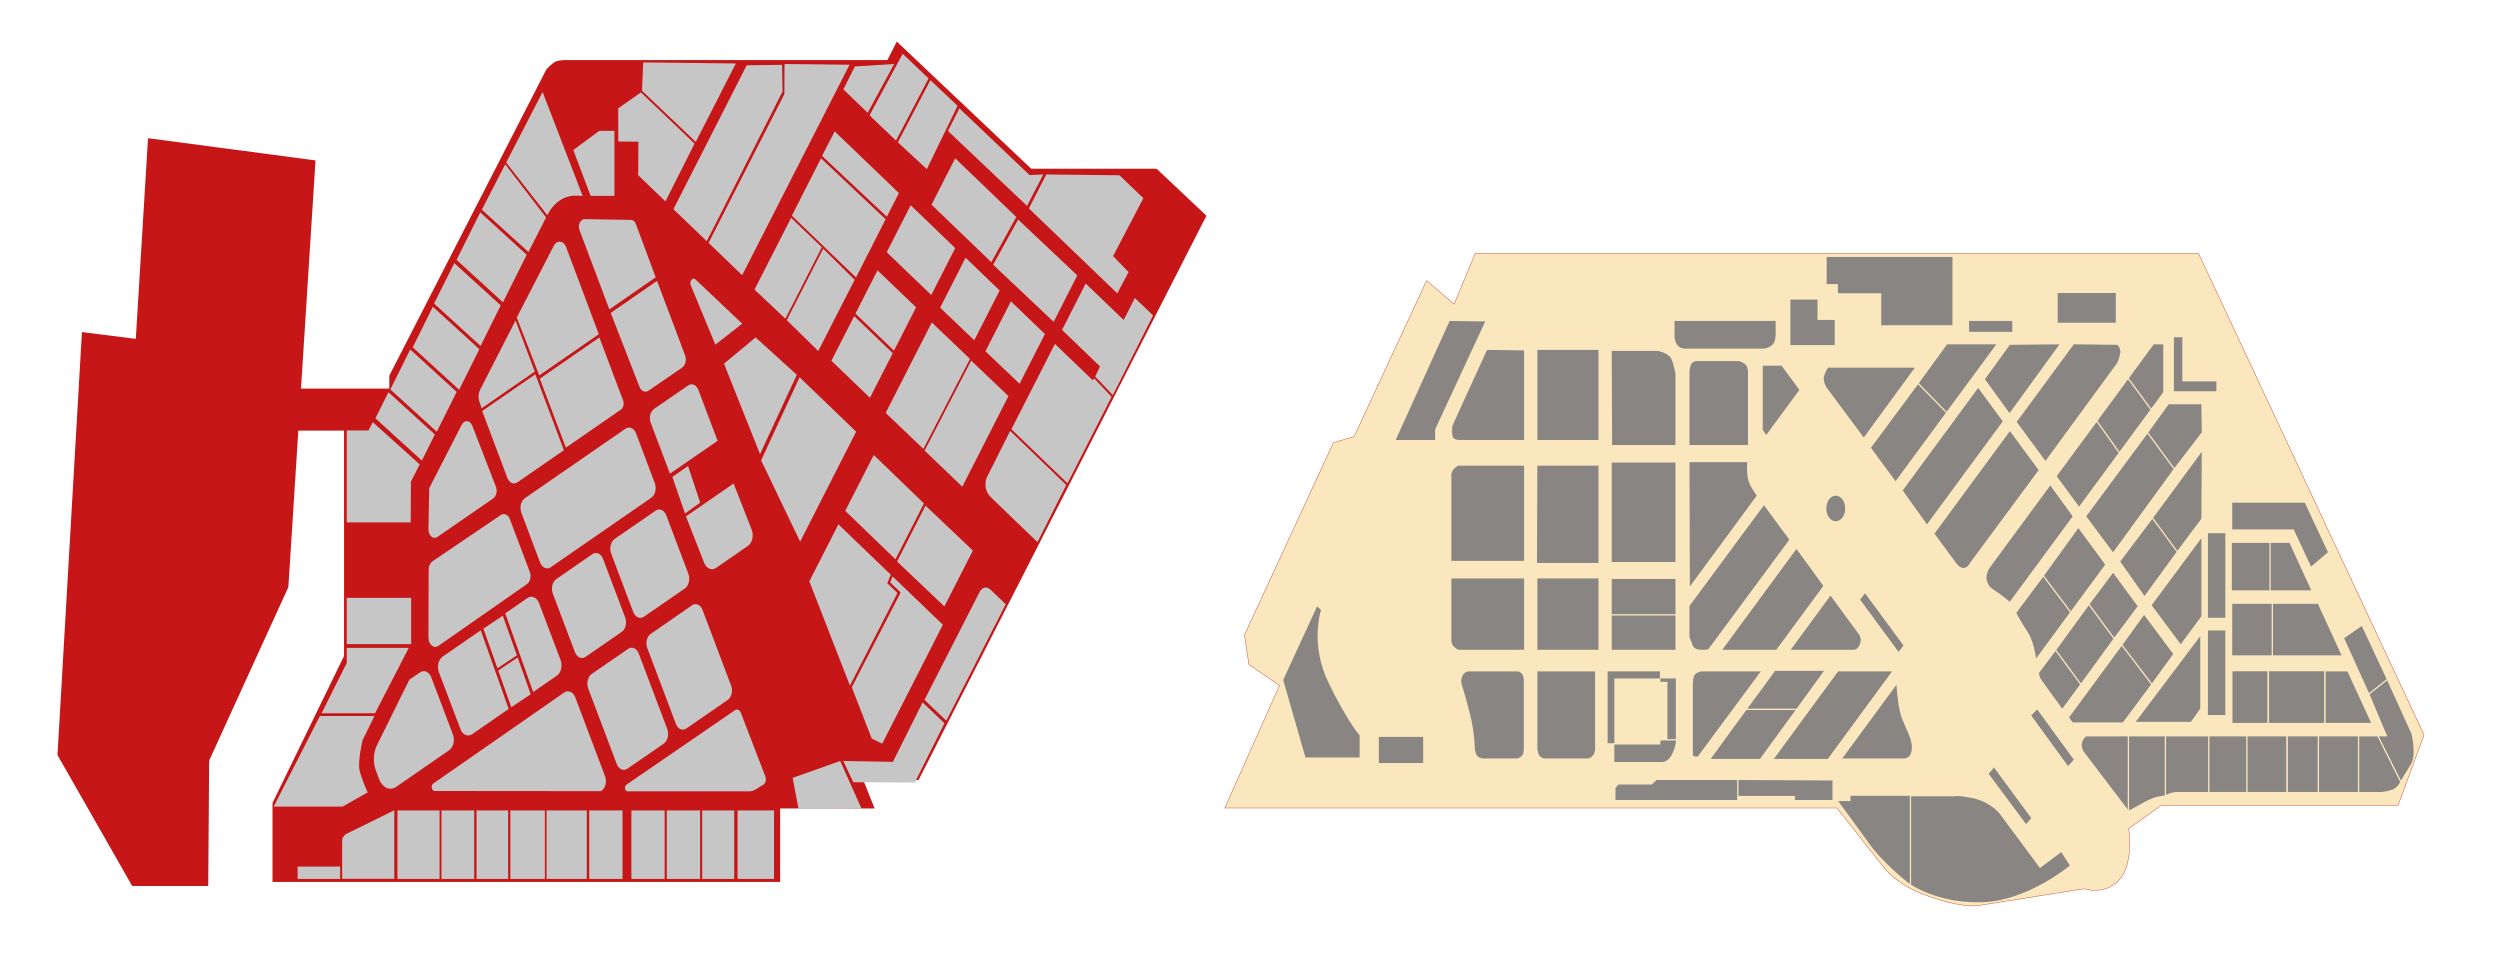 <?xml version="1.0" encoding="utf-8"?>
<!-- Generator: Adobe Illustrator 26.2.1, SVG Export Plug-In . SVG Version: 6.00 Build 0)  -->
<svg version="1.1" xmlns="http://www.w3.org/2000/svg" xmlns:xlink="http://www.w3.org/1999/xlink" x="0px" y="0px"
	 width="1076.478px" height="420.261px" viewBox="0 0 1076.478 420.261"
	 style="enable-background:new 0 0 1076.478 420.261;" xml:space="preserve">
<g id="floor">
	<path style="fill:#C71618;" d="M519.479,92.877l-21.445-20.209h-53.994l-57.891-54.771
		l-4.066,7.98H243.266c0,0-1.973-0.068-3.703,0.527
		c-1.73,0.594-4.289,3.457-4.289,3.457l-67.641,131.881v5.578h-38.025
		l6.254-98.244l-72.123-9.568l-5.262,86.412l-23.197-2.928L24.752,325.125
		l32.166,56.367h32.744l0.393-53.977l34.111-74.713l4.291-67.4h19.686v97.049
		l-30.801,63.281v34.031h218.574v-31.641h40.682l-4.875-12.228h23.783L519.479,92.877z"/>
	<path style="fill:#FAE7BE;stroke:#C4311E;stroke-width:0.173;stroke-miterlimit:10;" d="M614.288,120.809
		l11.861,10.191l9.096-21.936h311.396l97.139,207.389l-11.211,30.357H930.558
		l-13.971,9.971c0,0,1.996,12.842-2.678,20.172c-5.93,9.297-16.652,5.75-16.652,5.75
		l-45.967,7.316c0,0-7.668,1.107-23.879-5.26
		c-10.883-4.271-15.922-10.834-15.922-10.834l-20.541-26.008H527.384l23.555-52.734
		l-13.16-9.086l-1.947-12.627l38.334-82.865l8.938-2.662L614.288,120.809z"/>
</g>
<g id="grand1">
	<path style="fill:#C6C6C6;" d="M282.907,120.928l-19.936,13.816l12.387,31.818
		c0.726,1.86,2.468,2.657,3.871,1.661l14.468-9.897
		c1.452-0.996,2.032-3.388,1.306-5.314L282.907,120.928z"/>
	<path style="fill:#C6C6C6;" d="M271.681,94.69l-19.936-0.332
		c-1.79-0.066-3,2.524-2.226,4.716l12.871,34.142l19.936-13.816l-8.516-22.917
		C273.423,95.421,272.601,94.69,271.681,94.69z"/>
	<path style="fill:#C6C6C6;" d="M277.294,265.536l17.613-12.156
		c1.694-1.196,2.371-3.985,1.5-6.31l-9.484-25.109
		c-0.871-2.325-2.952-3.255-4.645-2.059l-17.613,12.156
		c-1.694,1.196-2.371,3.985-1.5,6.31l9.484,25.109
		C273.52,265.801,275.601,266.731,277.294,265.536z"/>
	<path style="fill:#C6C6C6;" d="M323.698,228.138l-7.813-19.942l-20.516,14.149l7.813,19.942
		c0.968,2.524,3.242,3.521,5.129,2.258l13.742-9.499
		C323.892,233.785,324.666,230.663,323.698,228.138z"/>
	<path style="fill:#C6C6C6;" d="M281.649,176.061c-1.645,1.129-2.274,3.786-1.452,5.978
		l8.274,21.92l20.516-14.149l-8.274-21.92c-0.823-2.192-2.806-3.056-4.403-1.926
		L281.649,176.061z"/>
	<path style="fill:#C6C6C6;" d="M269.165,265.801l-9.484-25.109
		c-0.871-2.325-2.952-3.255-4.645-2.059l-15.484,10.694
		c-1.694,1.196-2.371,3.985-1.5,6.31l9.484,25.109
		c0.871,2.325,2.952,3.255,4.645,2.059l15.484-10.694
		C269.407,270.983,270.085,268.126,269.165,265.801z"/>
	<polygon style="fill:#C6C6C6;" points="187.245,187.088 167.26,168.887 161.647,180.113 
		181.632,198.314 	"/>
	<polygon style="fill:#C6C6C6;" points="196.632,168.754 176.648,150.487 168.083,167.692 
		188.067,185.892 	"/>
	<polygon style="fill:#C6C6C6;" points="206.406,150.355 186.374,132.088 177.712,149.558 
		197.696,167.824 	"/>
	<polygon style="fill:#C6C6C6;" points="215.6,131.49 195.616,113.289 186.906,130.693 
		206.939,148.96 	"/>
	<polygon style="fill:#C6C6C6;" points="226.778,109.702 206.793,91.436 196.584,111.895 
		216.568,130.161 	"/>
	<path style="fill:#C6C6C6;" d="M195.083,316.417l-9.387-24.777
		c-0.919-2.391-3.097-3.321-4.839-2.126l-4.597,3.188l-13.936,28.164
		c-1.597,3.255-1.79,7.373-0.484,10.827l1.452,3.919
		c1.403,3.587,4.645,5.048,7.307,3.188l22.887-15.809
		C195.229,321.731,195.906,318.809,195.083,316.417z"/>
	<path style="fill:#C6C6C6;" d="M281.94,208.012l-8.032-21.322
		c-0.871-2.325-2.952-3.255-4.645-2.059l-43.259,29.891
		c-1.694,1.196-2.371,3.985-1.5,6.31l8.032,21.322
		c0.871,2.325,2.952,3.255,4.645,2.059l43.259-29.891
		C282.133,213.126,282.811,210.27,281.94,208.012z"/>
	<path style="fill:#C6C6C6;" d="M267.327,176.393c1.113-0.797,1.548-2.591,0.919-4.118
		l-10.161-26.969l-25.646,17.736l11.226,29.692L267.327,176.393z"/>
	<path style="fill:#C6C6C6;" d="M238.439,105.85l-15.92,30.888l9.678,24.909l25.646-17.736
		l-14.081-37.53C242.697,103.525,239.794,103.259,238.439,105.85z"/>
	<path style="fill:#C6C6C6;" d="M207.621,176.983l10.839,28.762
		c0.823,2.192,2.758,3.056,4.355,1.926l19.984-13.816l-12.291-32.681
		L207.621,176.983z"/>
	<path style="fill:#C6C6C6;" d="M206.697,167.891c-0.726,1.461-0.871,3.255-0.339,4.849
		l1.016,3.056l22.887-15.809l-8.274-21.987L206.697,167.891z"/>
	<path style="fill:#C6C6C6;" d="M198.809,182.903l-13.984,27.301l-0.339,17.669
		c-0.048,2.723,2.081,4.583,3.871,3.321l24.049-16.606
		c1.306-0.93,1.839-3.122,1.161-4.915l-10.21-26.371
		C202.438,180.91,199.971,180.644,198.809,182.903z"/>
	<path style="fill:#C6C6C6;" d="M188.793,278.09l38.081-26.57
		c1.452-0.996,1.984-3.321,1.258-5.248l-8.613-22.784
		c-0.726-1.926-2.468-2.657-3.871-1.727l-29.42,19.928
		c-1.016,0.731-1.645,2.059-1.645,3.587l-0.097,29.227
		C184.487,277.492,186.809,279.485,188.793,278.09z"/>
	<path style="fill:#C6C6C6;" d="M291.037,311.701c0.871,2.258,2.855,3.122,4.5,1.993
		l17.855-12.355c1.597-1.129,2.274-3.853,1.452-6.045l-12.339-32.681
		c-0.871-2.258-2.855-3.122-4.5-1.993l-17.855,12.355
		c-1.645,1.129-2.274,3.853-1.452,6.045L291.037,311.701z"/>
	<path style="fill:#C6C6C6;" d="M325.27,339.971l3.413-2.099
		c0.968-0.598,1.403-2.192,0.871-3.521l-10.549-27.434
		c-0.484-1.262-1.597-1.793-2.516-1.129l-46.743,32.083
		c-1.065,0.731-0.677,2.856,0.484,2.856h52.457
		C323.577,340.729,324.457,340.471,325.27,339.971z"/>
	<path style="fill:#C6C6C6;" d="M285.811,320.204c1.694-1.196,2.371-3.986,1.5-6.31
		l-12.242-32.415c-0.871-2.325-2.952-3.255-4.645-2.059l-15.629,10.761
		c-1.694,1.196-2.371,3.985-1.5,6.31l12.242,32.415
		c0.871,2.325,2.952,3.255,4.645,2.059L285.811,320.204z"/>
	<path style="fill:#C6C6C6;" d="M187.196,340.596l71.711,0.066l0.532-0.531
		c1.452-1.395,1.887-3.919,1.064-5.978l-12.774-33.81
		c-0.871-2.391-3.048-3.388-4.839-2.126l-56.275,39.124
		C185.406,338.138,185.841,340.596,187.196,340.596z"/>
	<rect x="317.602" y="348.966" style="fill:#C6C6C6;" width="15.678" height="29.493"/>
	<rect x="302.359" y="348.966" style="fill:#C6C6C6;" width="13.791" height="29.493"/>
	<rect x="287.117" y="348.966" style="fill:#C6C6C6;" width="14.323" height="29.493"/>
	<rect x="271.875" y="348.966" style="fill:#C6C6C6;" width="14.323" height="29.493"/>
	<rect x="253.73" y="348.966" style="fill:#C6C6C6;" width="14.323" height="29.493"/>
	<rect x="235.342" y="348.966" style="fill:#C6C6C6;" width="17.323" height="29.493"/>
	<rect x="219.761" y="348.966" style="fill:#C6C6C6;" width="14.855" height="29.493"/>
	<rect x="205.197" y="348.966" style="fill:#C6C6C6;" width="13.597" height="29.493"/>
	<rect x="190.1" y="348.966" style="fill:#C6C6C6;" width="14.081" height="29.493"/>
	<rect x="171.131" y="348.966" style="fill:#C6C6C6;" width="18.145" height="29.493"/>
	<rect x="128.163" y="373.144" style="fill:#C6C6C6;" width="18.291" height="5.314"/>
	<path style="fill:#C6C6C6;" d="M147.325,362.184v16.208h22.404h0.048v-29.493l-20.516,10.097
		C148.05,359.594,147.325,360.856,147.325,362.184z"/>
	<path style="fill:#C6C6C6;" d="M158.309,341.194c0,0-2.274-4.849-3.387-9.1
		c-1.113-4.185,1.258-13.484,1.258-13.484l5.032-10.296H137.744l-19.887,38.991
		h29.662L158.309,341.194z"/>
	<polygon style="fill:#C6C6C6;" points="176.019,278.954 149.309,278.954 149.309,285.463 
		138.47,307.118 161.502,307.118 	"/>
	<rect x="149.309" y="257.432" style="fill:#C6C6C6;" width="27.726" height="19.928"/>
	<polygon style="fill:#C6C6C6;" points="176.938,207.414 180.712,199.974 160.535,181.774 
		158.647,185.361 149.309,185.361 149.309,224.95 176.841,224.95 	"/>
	<polygon style="fill:#C6C6C6;" points="264.568,84.328 264.568,56.363 257.988,56.363 
		246.858,64.6 254.31,84.328 	"/>
	<polygon style="fill:#C6C6C6;" points="235.128,93.631 217.56,70.756 207.471,90.306 
		227.552,108.507 	"/>
	<path style="fill:#C6C6C6;" d="M247.923,84.262l2.952,0.066l-17.235-44.73l-15.683,30.389
		l17.683,22.644C238.446,87.185,242.987,84.129,247.923,84.262z"/>
	<polygon style="fill:#C6C6C6;" points="274.875,61.014 274.796,75.435 286.54,86.731 
		299.069,61.836 275.968,39.793 266.194,46.636 266.237,60.92 	"/>
	<polygon style="fill:#C6C6C6;" points="316.844,27.327 276.98,26.87 276.434,39.062 
		299.602,61.104 	"/>
	<polygon style="fill:#C6C6C6;" points="304.315,103.857 336.948,39.427 336.749,27.912 
		321.518,28.113 289.975,90.075 	"/>
	<polygon style="fill:#C6C6C6;" points="319.574,118.498 365.802,27.876 337.814,27.547 
		337.748,40.524 305.114,104.588 	"/>
	<polygon style="fill:#C6C6C6;" points="373.619,48.566 384.997,27.547 368.119,28.607 
		363.152,38.495 	"/>
	<polygon style="fill:#C6C6C6;" points="385.814,60.539 399.821,33.779 388.69,23.16 
		374.417,49.663 	"/>
	<polygon style="fill:#C6C6C6;" points="399.076,72.821 412.323,45.569 400.62,34.511 
		386.613,61.269 	"/>
	<polygon style="fill:#C6C6C6;" points="353.965,67.118 381.873,93.311 387.052,83.13 
		359.411,56.572 	"/>
	<polygon style="fill:#C6C6C6;" points="340.97,92.872 368.598,119.484 381.341,94.407 
		353.525,68.178 	"/>
	<polygon style="fill:#C6C6C6;" points="411.297,68.16 401.099,88.138 426.85,112.886 
		437.595,93.438 	"/>
	<polygon style="fill:#C6C6C6;" points="442.228,88.65 449.205,75.124 443.333,75.398 
		413.123,46.666 408.183,56.39 	"/>
	<polygon style="fill:#C6C6C6;" points="481.093,126.32 485.939,117.145 479.296,110.272 
		492.317,85.342 482.052,75.471 450.536,75.124 443.027,89.747 	"/>
	<polygon style="fill:#C6C6C6;" points="324.886,124.694 338.174,137.231 353.869,106.48 
		340.651,93.803 	"/>
	<polygon style="fill:#C6C6C6;" points="354.471,107.095 338.774,137.854 352.328,151.141 
		352.341,151.123 368,120.48 	"/>
	<polygon style="fill:#C6C6C6;" points="375.588,169.365 375.575,169.346 384.416,152.074 
		367.812,136.135 358,155.328 357.76,155.108 374.59,171.284 	"/>
	<polygon style="fill:#C6C6C6;" points="394.455,132.334 377.852,116.396 368.345,135.038 
		384.948,150.977 	"/>
	<polygon style="fill:#C6C6C6;" points="381.82,108.609 400.993,127.033 411.311,106.818 
		392.138,88.375 	"/>
	<polygon style="fill:#C6C6C6;" points="463.877,118.589 438.394,94.535 427.648,113.983 
		453.692,138.585 	"/>
	<polygon style="fill:#C6C6C6;" points="430.431,125.077 415.772,110.985 404.814,132.48 
		419.5,146.5 419.474,146.573 	"/>
	<polygon style="fill:#C6C6C6;" points="449.938,143.83 435.292,129.757 424.321,151.251 
		439.019,165.252 	"/>
	<polygon style="fill:#C6C6C6;" points="488.669,128.313 483.837,137.782 467.5,122.08 
		457.314,142.058 473.651,157.776 471.586,162.127 479.176,170.133 496.498,135.843 	"/>
	<path style="fill:#C6C6C6;" d="M422.962,253.516c-0.364,0.28-0.701,0.652-1.012,1.115
		l-23.874,46.736l9.4,8.956l25.578-50.154l-6.298-6.032
		C425.408,252.833,424.142,252.627,422.962,253.516z"/>
	<polygon style="fill:#C6C6C6;" points="384.468,328.052 363.113,327.669 367.44,336.827 
		393.896,336.954 406.678,311.419 397.278,302.464 	"/>
	<polygon style="fill:#C6C6C6;" points="401.22,138.859 381.366,177.791 397.598,193.29 
		417.663,154.542 	"/>
	<polygon style="fill:#C6C6C6;" points="418.195,155.272 398.129,194.021 414.348,209.539 
		414.36,209.539 434.226,170.571 	"/>
	<polygon style="fill:#C6C6C6;" points="470.589,163.79 454.238,148.089 435.505,184.828 
		459.657,208.096 478.644,170.863 471.054,162.858 	"/>
	<path style="fill:#C6C6C6;" d="M424.853,205.701l-0.254,0.804
		c-0.169,0.669-0.258,1.346-0.267,2.028c-0.009,2.218,0.82,4.131,2.49,5.739
		l19.905,19.155l12.396-24.602l-24.152-23.267L424.853,205.701z"/>
	<polygon style="fill:#C6C6C6;" points="406.651,261.101 418.914,237.066 398.53,217.728 
		386.267,241.763 406.637,261.119 	"/>
	<polygon style="fill:#C6C6C6;" points="385.575,240.831 397.838,216.777 376.228,195.922 
		363.965,219.976 	"/>
	<polygon style="fill:#C6C6C6;" points="379.876,320.211 405.986,269.015 384.363,248.215 
		383.283,250.737 387.811,255.124 366.773,295.939 375.362,318.018 	"/>
	<polygon style="fill:#C6C6C6;" points="386.439,255.343 382.059,251.122 383.563,247.484 
		361.009,225.77 348.494,250.317 365.975,295.208 	"/>
	<polygon style="fill:#C6C6C6;" points="341.316,334.944 343.832,348.305 370.99,348.241 
		361.781,327.669 	"/>
	<polygon style="fill:#C6C6C6;" points="368.646,185.884 344.298,162.455 327.733,198.215 
		344.535,233.236 	"/>
	<polygon style="fill:#C6C6C6;" points="343.1,161.39 325.358,145.295 311.752,156.591 
		327.265,195.542 	"/>
	<polygon style="fill:#C6C6C6;" points="294.969,221.125 301.487,216.428 296.272,200.658 
		289.51,205.355 	"/>
	<polygon style="fill:#C6C6C6;" points="228.521,298.933 222.902,283.109 214.54,288.705 
		220.159,304.529 	"/>
	<polygon style="fill:#C6C6C6;" points="208.144,270.693 214.203,287.756 222.566,282.16 
		216.507,265.098 	"/>
	<path style="fill:#C6C6C6;" d="M239.794,290.91c1.79-1.196,2.516-4.251,1.597-6.709
		l-9.29-24.511c-0.919-2.458-3.145-3.454-4.984-2.192l-9.57,6.612l12.024,33.863
		L239.794,290.91z"/>
	<path style="fill:#C6C6C6;" d="M198.277,313.96c0.919,2.458,3.145,3.454,4.984,2.192
		l15.767-10.894l-12.024-33.863l-16.42,11.345
		c-1.79,1.262-2.516,4.251-1.597,6.709L198.277,313.96z"/>
	<path style="fill:#C6C6C6;" d="M319.574,139.367l-19.861-18.806
		c-1.097-1.443-2.865,0.113-2.368,2.084l10.685,25.746L319.574,139.367z"/>
</g>
<g id="grand2">
	<polygon style="fill:#898583;" points="772.864,344.484 772.864,342.734 748.563,342.734 
		748.563,335.858 789.043,336.073 789.043,344.484 	"/>
	<polygon style="fill:#898583;" points="695.61,344.484 695.61,339.188 696.898,337.828 
		711.213,337.828 713.304,335.856 748.002,335.856 748.002,344.484 	"/>
	<polygon style="fill:#898583;" points="752.378,305.154 764.356,288.869 785.393,288.869 
		773.569,305.154 	"/>
	<polygon style="fill:#898583;" points="736.597,326.802 751.968,305.713 773.161,305.713 
		757.796,326.802 	"/>
	<polygon style="fill:#898583;" points="763.805,326.802 791.474,289.09 814.692,289.09 
		787.023,326.802 	"/>
	<path style="fill:#898583;" d="M819.729,326.594c-0.161,0-0.261-0.013-0.27-0.013
		l-26.204-0.002l23.352-31.717c0.14,2.522,0.715,10.468,2.555,15.046
		c0.551,1.371,1.095,2.578,1.623,3.746c1.522,3.373,2.725,6.037,2.383,9.263
		C822.817,326.236,820.646,326.594,819.729,326.594z"/>
	<path style="fill:#898583;" d="M771.048,279.787l17.149-23.305l12.169,16.563
		c0.073,0.089,1.523,1.892,0.446,4.424c-0.914,2.155-2.166,2.323-2.527,2.323
		L771.048,279.787z"/>
	<polygon style="fill:#898583;" points="741.594,279.787 773.549,236.362 785.111,252.291 
		764.875,279.787 	"/>
	<path style="fill:#898583;" d="M733.075,279.821c-1.574,0-3.575-0.317-4.169-1.828
		c-0.996-2.539-1.343-3.4-1.426-3.604v-13.477l32.066-43.357l10.92,14.834
		l-34.899,47.203C735.247,279.65,734.228,279.821,733.075,279.821z"/>
	<path style="fill:#898583;" d="M727.48,198.99h24.846c-0.068,1.033-0.231,4.455,0.346,7.215
		c0.612,2.906,3.167,6.359,3.787,7.165l-28.823,39.166L727.48,198.99z"/>
	<path style="fill:#898583;" d="M727.479,191.653v-30.556c-0.002-0.042-0.151-1.924,0.517-3.845
		c0.612-1.76,2.649-1.78,2.735-1.78h17.871
		c-0.025,0.001,2.356,0.478,3.301,1.847c1.031,1.497,0.767,3.944,0.765,3.968
		l-0.002,30.367H727.479z"/>
	<path style="fill:#898583;" d="M694.157,191.653l-0.157-40.555h19.835
		c0.003,0.004,4.595,0.743,5.871,3.555c1.32,2.909,1.736,6.658,1.74,6.696
		l-0.001,30.305H694.157z"/>
	<rect x="661.971" y="150.662" style="fill:#898583;" width="26.313" height="38.805"/>
	<path style="fill:#898583;" d="M628.584,189.468c-0.468,0-2.821-0.084-3.154-1.747
		c-0.407-2.025-0.003-4.468,0.001-4.493l14.872-32.564l15.954,0.211v38.591
		L628.584,189.468z"/>
	<path style="fill:#898583;" d="M624.95,241.516v-36.679c-0.002-0.041-0.13-1.667,1.047-2.867
		c1.2-1.225,1.962-1.454,1.97-1.456l28.289,0.01v40.993H624.95z"/>
	<polygon style="fill:#898583;" points="661.808,242.389 661.97,200.523 688.285,200.523 
		688.285,242.389 	"/>
	<rect x="661.971" y="249.073" style="fill:#898583;" width="26.313" height="30.714"/>
	<path style="fill:#898583;" d="M627.958,279.787c-0.242-0.122-1.238-0.652-2.041-1.451
		c-0.882-0.877-0.966-2.196-0.967-2.208v-27.056h31.306v30.714H627.958z"/>
	<path style="fill:#898583;" d="M664.749,326.579c0.019-0.005-1.658-0.469-2.171-1.662
		c-0.383-0.885-0.607-2.452-0.61-2.467l0.003-33.359h24.868v33.398
		c0.001,0.029,0.06,1.578-0.895,2.748c-0.774,0.94-1.735,1.282-1.924,1.343
		H664.749z"/>
	<path style="fill:#898583;" d="M638.511,326.579c-0.001-0.001-2.026-0.157-2.674-1.467
		c-0.7-1.402-0.779-2.712-0.78-2.726c-0.001-0.057-0.112-6.919-1.904-14.181
		c-1.785-7.235-3.686-13.296-3.705-13.357c-0.017-0.043-0.672-1.597,0.233-3.741
		c0.811-1.92,2.503-2.016,2.834-2.016h21.25
		c-0.015,0.007,1.299,0.395,1.717,1.263c0.47,0.969,0.658,1.996,0.66,2.006
		l-0.004,30.586c-0.001,0.003-0.06,1.376-0.638,2.256
		c-0.644,0.986-2.008,1.331-2.209,1.377H638.511z"/>
	<polygon style="fill:#898583;" points="692.229,320.021 692.229,289.09 714.747,289.09 
		714.747,292.15 695.126,292.15 695.126,320.021 	"/>
	<polygon style="fill:#898583;" points="717.981,318.27 717.981,293.563 714.923,293.563 
		714.923,292.15 721.606,292.15 721.606,318.27 	"/>
	<path style="fill:#898583;" d="M695.126,328.113v-7.534h19.797v-1.75h6.682v0.815
		c-0.002,0-0.401,3.092-2.051,5.872c-1.468,2.472-3.502,2.598-3.895,2.598
		L695.126,328.113z"/>
	<rect x="694" y="265.034" style="fill:#898583;" width="27.445" height="14.753"/>
	<rect x="694" y="249.29" style="fill:#898583;" width="27.445" height="15.183"/>
	<rect x="694" y="199.172" style="fill:#898583;" width="27.445" height="42.815"/>
	<path style="fill:#898583;" d="M822.374,380.609c-2.186-1.374-13.154-10.799-17.606-17.519
		l-13.245-18.143h5.284l-0.005-2.292h25.572V380.609z"/>
	<path style="fill:#898583;" d="M851.51,388.525c-16.657-0.001-27.393-6.777-28.602-7.577
		v-38.081h18.549l0.052-0.024c0.001,0,0.273-0.099,1.097-0.099
		c1.119,0,3.296,0.182,7.31,1.053c7.022,1.52,10.983,6.406,11.023,6.455
		l17.453,23.513l9.176-6.856l3.696,5.802c-1.931,1.565-19.008,14.998-37.132,15.759
		c-0.89,0.038-1.761,0.055-2.619,0.055
		C851.512,388.525,851.511,388.525,851.51,388.525z"/>
	<path style="fill:#898583;" d="M897.065,323.413c0.003,0-1.335-2.349-0.298-4.404
		c0.969-1.908,1.644-1.93,1.651-1.93l17.776,0.002v31.476L897.065,323.413z"/>
	<path style="fill:#898583;" d="M916.755,317.081h15.375v25.475
		c-1.022,0.053-4.655,0.413-8.811,2.817c-3.594,2.079-5.735,3.165-6.564,3.571
		V317.081z"/>
	<path style="fill:#898583;" d="M932.691,317.081h18.108v23.937h-12.91
		c-0.006-0.003-0.149-0.02-0.401-0.02c-0.513,0-1.388,0.071-2.643,0.415
		c-1.091,0.298-1.761,0.617-2.155,0.855V317.081z"/>
	<rect x="951.36" y="317.081" style="fill:#898583;" width="15.855" height="23.937"/>
	<rect x="967.787" y="317.081" style="fill:#898583;" width="16.643" height="23.937"/>
	<rect x="985.126" y="317.081" style="fill:#898583;" width="12.86" height="23.937"/>
	<rect x="998.567" y="317.081" style="fill:#898583;" width="16.73" height="23.937"/>
	<path style="fill:#898583;" d="M1015.858,341.017v-23.937h7.799l9.841,19.633
		c-0.222,0.486-1.224,2.445-3.289,3.229c-2.359,0.894-4.506,1.063-4.655,1.075
		H1015.858z"/>
	<path style="fill:#898583;" d="M1024.285,317.081h3.669l-7.648-18.125l7.602-5.988
		l10.473,23.077c0.005,0.042,2.211,9.16-0.301,13.074
		c-2.029,3.161-3.647,5.935-4.256,6.994L1024.285,317.081z"/>
	<polygon style="fill:#898583;" points="1001.415,311.273 1001.415,289.09 1010.772,289.09 
		1020.979,311.273 	"/>
	<rect x="977.041" y="289.052" style="fill:#898583;" width="23.722" height="22.221"/>
	<rect x="961.288" y="289.052" style="fill:#898583;" width="15.037" height="22.221"/>
	<polygon style="fill:#898583;" points="978.721,282.191 978.721,260.009 998.058,260.009 
		1008.26,282.191 	"/>
	<rect x="961.178" y="260.009" style="fill:#898583;" width="16.982" height="22.182"/>
	<rect x="961.017" y="233.763" style="fill:#898583;" width="16.179" height="20.436"/>
	<polygon style="fill:#898583;" points="977.757,254.198 977.757,233.763 985.827,233.763 
		995.226,254.198 	"/>
	<rect x="950.718" y="229.608" style="fill:#898583;" width="7.484" height="36.399"/>
	<rect x="950.718" y="271.484" style="fill:#898583;" width="7.484" height="36.401"/>
	<polygon style="fill:#898583;" points="919.61,310.835 947.418,273.909 947.418,305.121 
		943.368,310.835 	"/>
	<polygon style="fill:#898583;" points="926.48,260.6 947.902,231.712 947.902,265.319 
		939.008,277.407 	"/>
	<polygon style="fill:#898583;" points="913.924,277.654 923.235,264.792 935.762,281.596 
		926.609,294.245 	"/>
	<polygon style="fill:#898583;" points="892.474,311.057 890.91,308.93 913.579,278.126 
		926.263,294.717 914.078,311.057 	"/>
	<polygon style="fill:#898583;" points="899.764,260.164 909.873,246.639 920.469,261.039 
		910.361,274.564 	"/>
	<polygon style="fill:#898583;" points="885.436,279.844 899.416,260.638 910.011,275.036 
		896.031,294.24 	"/>
	<path style="fill:#898583;" d="M887.989,305.173c-1.345-1.858-8.263-11.422-9.098-12.587
		c-0.742-1.043-0.892-2.442-0.919-2.816l7.113-9.456l10.598,14.401L887.989,305.173z
		"/>
	<polygon style="fill:#898583;" points="880.125,247.912 894.908,227.399 906.469,243.106 
		891.685,263.192 	"/>
	<path style="fill:#898583;" d="M876.743,283.499c-0.305-2.038-1.367-8.042-3.695-11.464
		c-2.432-3.577-4.434-7.328-4.853-8.125l11.583-15.527l11.559,15.281
		L876.743,283.499z"/>
	<polygon style="fill:#898583;" points="927.122,222.987 948.056,194.546 947.902,223.331 
		937.56,237.169 	"/>
	<polygon style="fill:#898583;" points="912.961,241.801 926.77,223.456 937.211,237.64 
		923.4,256.62 	"/>
	<polygon style="fill:#898583;" points="925.031,186.246 933.842,174.061 947.905,174.061 
		948.059,186.155 936.276,201.527 	"/>
	<polygon style="fill:#898583;" points="898.313,222.33 924.682,186.72 935.924,201.995 
		909.872,237.823 	"/>
	<polygon style="fill:#898583;" points="916.662,162.845 927.399,148.258 931.486,148.258 
		931.486,168.88 926.289,175.934 	"/>
	<polygon style="fill:#898583;" points="903.138,181.222 916.313,163.319 925.941,176.407 
		912.617,194.518 	"/>
	<polygon style="fill:#898583;" points="885.597,205.053 902.788,181.697 912.267,194.993 
		895.229,218.141 	"/>
	<path style="fill:#898583;" d="M865.401,259.103c-0.853-0.705-3.886-3.177-5.832-4.424
		l-0.192-0.122c-2.128-1.359-3.195-2.041-3.911-4.85
		c-0.721-2.832,1.728-5.845,1.752-5.875l25.613-34.804l9.636,13.303
		L865.401,259.103z"/>
	<path style="fill:#898583;" d="M868.378,181.656l24.579-33.396l18.872,0.213
		c0.275,0.368,1.184,1.683,1.184,2.981c0,1.571-1.292,4.694-1.304,4.726
		l-30.967,42.278L868.378,181.656z"/>
	<polygon style="fill:#898583;" points="854.694,163.285 865.435,148.473 886.789,148.264 
		865.291,177.895 	"/>
	<polygon style="fill:#898583;" points="819.285,211.181 851.773,167.039 862.369,181.436 
		829.724,225.79 	"/>
	<path style="fill:#898583;" d="M845.586,244.577c-1.69,0-3.069-1.838-3.083-1.856
		l-9.535-12.954l32.483-44.138l12.366,16.803l-29.406,39.746
		C848.373,242.247,847.243,244.577,845.586,244.577z"/>
	<polygon style="fill:#898583;" points="826.226,165.006 838.395,148.258 859.589,148.258 
		838.222,177.286 	"/>
	<polygon style="fill:#898583;" points="805.604,192.809 825.89,165.464 837.885,177.743 
		816.204,207.207 	"/>
	<path style="fill:#898583;" d="M786.491,166.837c-0.003-0.008-1.632-2.657-1.105-4.684
		c0.462-1.784,1.4-3.385,1.679-3.837h37.437l-21.982,30.082L786.491,166.837z"/>
	<polygon style="fill:#898583;" points="759.023,185.069 759.023,157.44 767.129,157.44 
		774.809,167.877 760.523,187.29 	"/>
	<ellipse style="fill:#898583;" cx="790.452" cy="218.94" rx="4.064" ry="5.515"/>
	<polygon style="fill:#898583;" points="800.941,258.197 803.088,255.472 819.638,277.961 
		817.491,280.686 	"/>
	<polygon style="fill:#898583;" points="874.617,308.084 877.183,305.443 892.952,327.081 
		890.516,329.898 	"/>
	<polygon style="fill:#898583;" points="856.309,333.2 858.588,330.475 874.653,352.297 
		872.385,354.836 	"/>
	<path style="fill:#898583;" d="M730.363,325.775c-0.954,0-1.438-0.261-1.438-0.775v-30.502
		c-0.001-0.038-0.062-3.12,1.021-4.198c1.092-1.088,2.883-1.209,2.902-1.21
		h25.339l-27.125,36.637C730.921,325.746,730.659,325.775,730.363,325.775z"/>
	<path style="fill:#898583;" d="M725.103,150.103c-0.008-0.001-2.099-0.12-3.133-1.93
		c-1.066-1.864-0.933-3.652-0.932-3.67l0.001-6.308h43.539v6.284
		c-0.001,0.018-0.101,2.701-1.365,3.956c-1.208,1.205-3.215,1.622-3.451,1.667
		H725.103z"/>
	<polygon style="fill:#898583;" points="770.935,148.571 770.935,129.01 782.604,129.012 
		782.604,137.758 790.006,137.758 790.006,148.571 	"/>
	<polygon style="fill:#898583;" points="810.046,140.044 810.046,126.267 791.375,126.267 
		791.375,122.33 786.546,122.33 786.546,110.643 840.71,110.643 840.71,140.044 	"/>
	<rect x="847.87" y="138.196" style="fill:#898583;" width="18.588" height="4.688"/>
	<rect x="886.013" y="126.169" style="fill:#898583;" width="25.032" height="12.781"/>
	<polygon style="fill:#898583;" points="936.068,168.473 936.068,145.193 939.691,145.193 
		939.691,164.22 954.341,164.22 954.341,168.473 	"/>
	<polygon style="fill:#898583;" points="987.632,227.954 961.178,227.954 961.178,216.486 
		992.427,216.486 1002.401,237.784 995.118,243.966 	"/>
	<polygon style="fill:#898583;" points="1009.373,274.803 1016.954,269.55 1027.667,292.444 
		1020.073,298.426 	"/>
	<path id="Shape-2-003" style="fill:#898583;" d="M562.112,326.147l-9.57-33.376l14.597-31.7
		l1.681,1.578c-0.523,1.695-4.382,15.485,3.125,31.091
		c7.472,15.528,12.833,22.151,13.496,22.945v9.461H562.112z"/>
	<polygon id="Shape-2-002" style="fill:#898583;" points="600.963,189.467 624.205,138.199 
		639.526,138.412 617.955,184.874 617.955,189.467 	"/>
	<rect id="Shape-2-001" x="593.725" y="317.299" style="fill:#898583;" width="19.076" height="11.252"/>
</g>
</svg>
